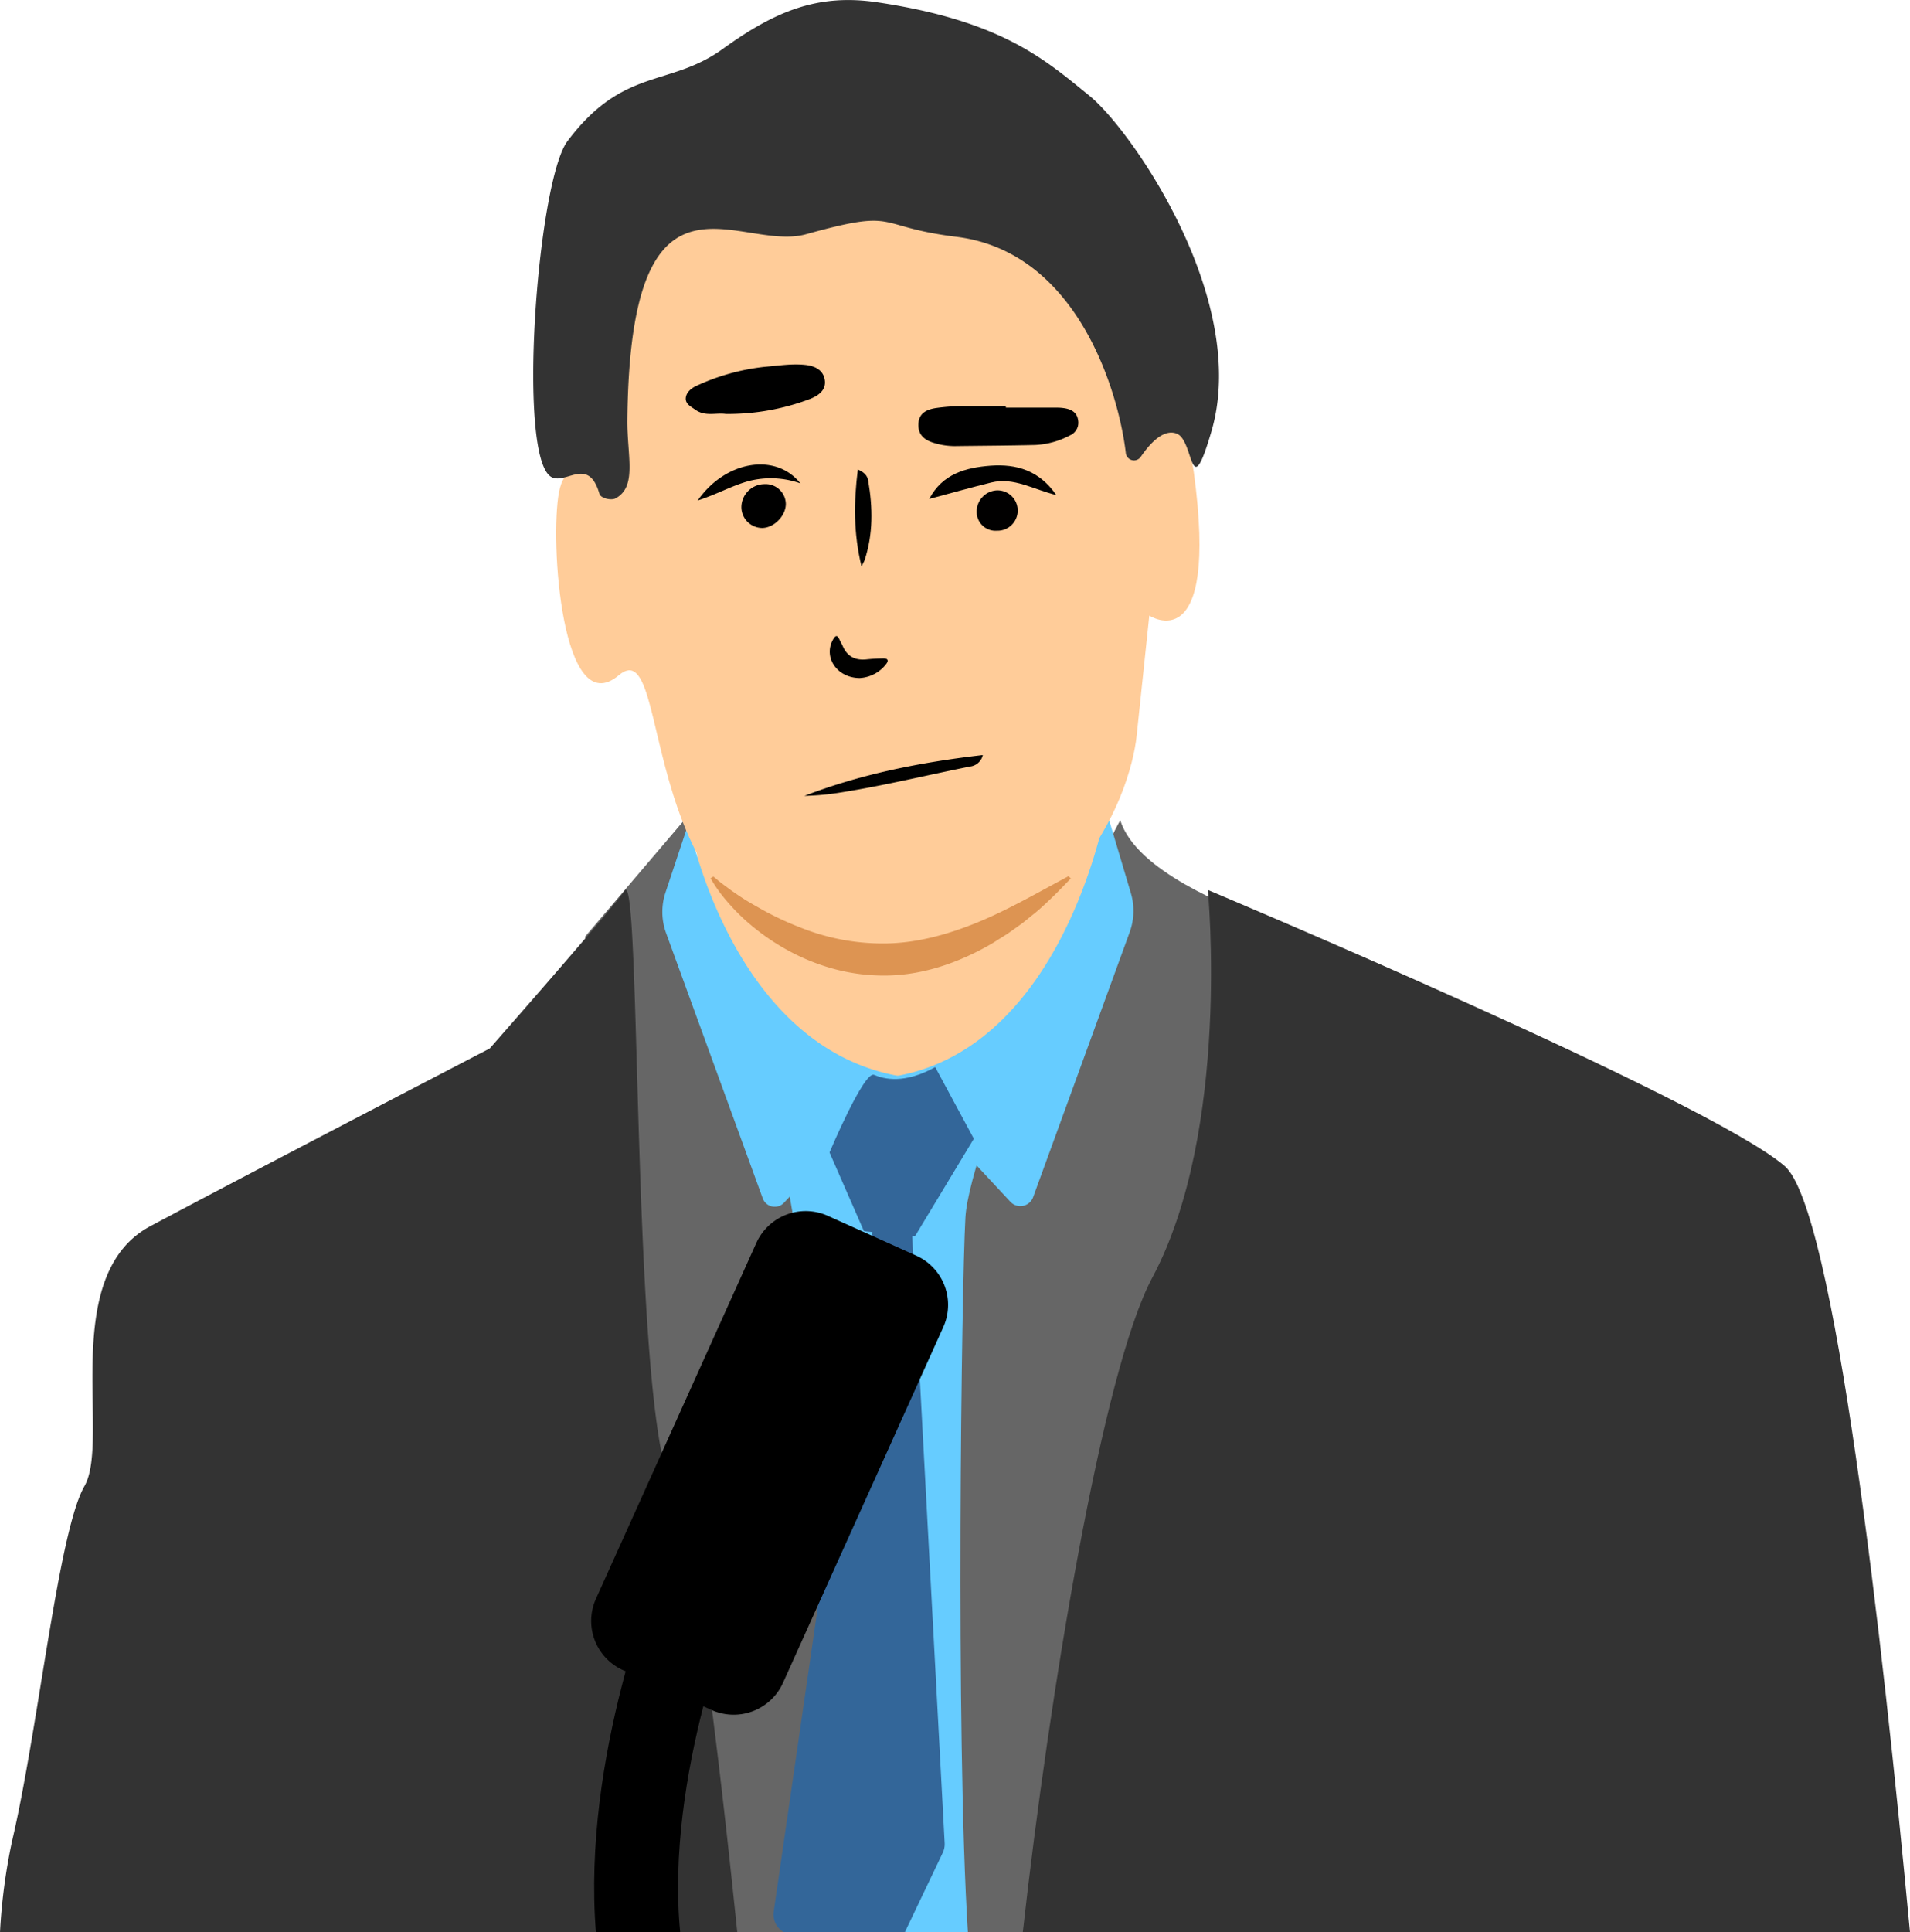 <svg xmlns="http://www.w3.org/2000/svg" viewBox="0 0 516.94 522.82"><defs><style>.cls-1{fill:#6cf;}.cls-2{fill:#fc9;}.cls-3{fill:#666;}.cls-4{fill:#333;}.cls-5{fill:#369;}.cls-6{fill:#dd9452;}.cls-7{fill:#010100;}.cls-8{fill:#010000;}</style></defs><g id="Layer_2" data-name="Layer 2"><g id="doctor_copy" data-name="doctor copy"><polygon class="cls-1" points="381.76 522.82 366.22 288.72 140.59 301.23 110.78 522.82 381.76 522.82"/><path class="cls-2" d="M186.36,212.16l9.52,79.53L297,311.58l2.38-118.42Z"/><path class="cls-3" d="M316.73,522.82l26.21-273.21c-10.52-4.52-35.28-13.71-39.74-27.66-5.74,9.85-40.76,87-41.91,107.49-1.05,18.47-2.71,140.17.67,193.38Z"/><path class="cls-3" d="M229.08,522.82c1.35-8.5,2.74-17.72,3.86-26.14,3.27-24.72-20.51-206.06-30.33-219.49s-17.25-55.5-17.25-55.5l-27,31.72,18.79,269.41Z"/><path class="cls-4" d="M199.54,522.82c-5.08-49.44-12.06-107.48-17.95-120.73-10.7-24-8-167.35-12.49-161.11s-36.56,42.7-36.56,42.7-66.89,34.73-91.85,48.08S30,389.63,22.86,402.09,10.37,468,3.24,498.24A157.33,157.33,0,0,0,0,522.82Z"/><path class="cls-1" d="M186.36,222.7s11.53,61,57.68,68.56L212.2,325.41a3.45,3.45,0,0,1-5.76-1.16l-26.17-71.81a16.66,16.66,0,0,1-.14-11Z"/><path class="cls-1" d="M299.33,219s-11.29,64.7-57.44,72.26l31.57,33.89a3.68,3.68,0,0,0,6.16-1.25l26.12-71.66a16.91,16.91,0,0,0,.31-10.66Z"/><path class="cls-2" d="M194.69,47.74s-26.16,2.38-27.94,22-.15,65.14-.15,65.14S154,119.11,151.29,133.2c-2.49,13.05.74,62.54,16.2,49.49s2.22,73.82,64.65,76.35c57.08,2.3,73.77-43.42,75.5-60l3.42-32.49s19,12.56,12.05-38.74c-3.57-26.26-16.78-4-16.78-4S321.91,55.44,275,47.73,194.69,47.74,194.69,47.74Z"/><path class="cls-4" d="M166.6,134.84c-1.15.62-4,0-4.36-1.23-2.91-10-8.72-2.77-12.73-4.41-9.81-4-4.12-80.11,4.07-91,15.16-20.18,27.58-14.53,42-24.94s25.91-15,41.85-12.64c33.88,5.05,45.49,15.6,57.44,25.3,11.33,9.2,43.43,55.25,33,90.81-5.91,20.16-4.61,2.5-9.36.61-3.51-1.39-7.16,2.46-9.74,6.23a2.23,2.23,0,0,1-4.07-1c-1.87-16-12.78-54.4-45.82-58.49-22.78-2.82-15.06-7.83-40.71-.71-18.34,5.1-47.63-23.85-48.37,50.19C169.7,123.41,172.51,131.66,166.6,134.84Z"/><path class="cls-5" d="M236.56,290.82c2.75,1.15,8.16,2.53,16.56-2.1l10.45,19.38-15.9,26.33-13.84-1.3-9.32-21.32S233.83,289.66,236.56,290.82Z"/><path class="cls-6" d="M193.07,237.17c.49.39,1,.78,1.4,1.17l1.42,1.09c1,.71,1.87,1.42,2.85,2.06a60.39,60.39,0,0,0,5.81,3.64,81.61,81.61,0,0,0,11.82,5.72,59.79,59.79,0,0,0,23.95,4.4c8-.2,16-2.33,24.07-5.61s16.06-7.89,24.8-12.57l.64.61c-1.67,1.69-3.29,3.43-5,5.07s-3.43,3.29-5.31,4.76l-2.77,2.24-2.91,2.09-1.46,1-1.52.95c-1,.62-2,1.3-3.05,1.88-8.26,4.71-17.58,8-27.25,8.26a52,52,0,0,1-14.28-1.62A56.87,56.87,0,0,1,213,257a60.82,60.82,0,0,1-11.62-8.33,56.21,56.21,0,0,1-4.94-5.18,37.71,37.71,0,0,1-4.12-5.86Z"/><path d="M272.25,110.3c4.62,0,9.25,0,13.87,0a12.25,12.25,0,0,1,2.26.2c1.78.35,3.15,1.24,3.41,3.19a3.71,3.71,0,0,1-2.23,4.12,22.28,22.28,0,0,1-9.41,2.59c-7.23.17-14.46.2-21.7.3a19.38,19.38,0,0,1-5.71-.87c-3.07-.91-4.4-2.67-4.16-5.43.21-2.26,1.71-3.55,4.77-4a52.75,52.75,0,0,1,8-.51c3.62.06,7.23,0,10.85,0Z"/><path d="M196.41,112c-2.59-.36-5.57.74-8.16-1.1-1.16-.83-2.74-1.55-2.65-3.13s1.48-2.76,3-3.42A58.89,58.89,0,0,1,207,99.25c3.59-.3,7.18-.89,10.82-.53,3.18.3,5,1.72,5.39,4s-.92,4-3.91,5.2A62.56,62.56,0,0,1,196.41,112Z"/><path class="cls-7" d="M266,204.29a4,4,0,0,1-3.44,3.1c-11.62,2.32-23.13,5.14-34.85,7a72.48,72.48,0,0,1-10,.95C233.19,209.38,249.27,206.22,266,204.29Z"/><path d="M251.5,135c3.56-6.79,9.85-8.49,16.64-9,7-.49,13.13,1.27,17.74,7.94-6.21-1.5-11.5-4.9-17.6-3.39C262.67,131.94,257.09,133.49,251.5,135Z"/><path d="M212.68,136.32c0,3.28-3.25,6.54-6.44,6.53a5.67,5.67,0,0,1-5.58-5.63,6.29,6.29,0,0,1,6.23-6.23A5.47,5.47,0,0,1,212.68,136.32Z"/><path class="cls-8" d="M269.84,143.59a5.1,5.1,0,0,1-5.5-5,5.75,5.75,0,0,1,5.35-5.91,5.46,5.46,0,1,1,.15,10.91Z"/><path class="cls-7" d="M188.84,135.4c7.51-10.78,21.13-13,27.78-4.62a24,24,0,0,0-14.09-.59C198,131.44,193.91,133.8,188.84,135.4Z"/><path class="cls-7" d="M233.17,153.26c-2.2-9-2.11-17.46-1-26.22,1.57.68,2.55,1.49,2.8,3,1.25,7.27,1.38,14.5-1,21.6C233.82,152,233.6,152.34,233.17,153.26Z"/><path class="cls-7" d="M232.71,183.45c-6.19,0-9.92-5.62-7.28-10.36.62-1.12,1.13-1.48,1.77-.05.28.61.64,1.19.9,1.8,1.2,2.76,3.32,3.84,6.26,3.58a47.69,47.69,0,0,1,4.78-.27c1.18,0,1.46.57.64,1.59A9.71,9.71,0,0,1,232.71,183.45Z"/><path class="cls-4" d="M276.82,522.82H516.94c-7.41-79-20.46-195.63-33.9-207.3-20.52-17.8-156.14-74.73-156.14-74.73s6.32,65-15.08,105C298.44,370.84,284,458.32,276.82,522.82Z"/><path d="M184.09,522.82c-4.1-42.54,15.37-89.57,15.58-90.06l-10.47-4.4L178.73,424c-.9,2.15-21.28,51.2-17.44,98.87Z"/><path class="cls-5" d="M212,522.7l.21.12h32.67l10.27-21.52a5.42,5.42,0,0,0,.52-2.66L246.9,334.83a5.51,5.51,0,0,0-11-.5L209.4,517.2A5.49,5.49,0,0,0,212,522.7Z"/><path d="M192.6,462.67l-24-10.8a14.59,14.59,0,0,1-7.32-19.26l43.44-96.36A14.65,14.65,0,0,1,224,328.94l24,10.8A14.6,14.6,0,0,1,255.33,359l-43.44,96.36A14.64,14.64,0,0,1,192.6,462.67Z"/></g></g></svg>